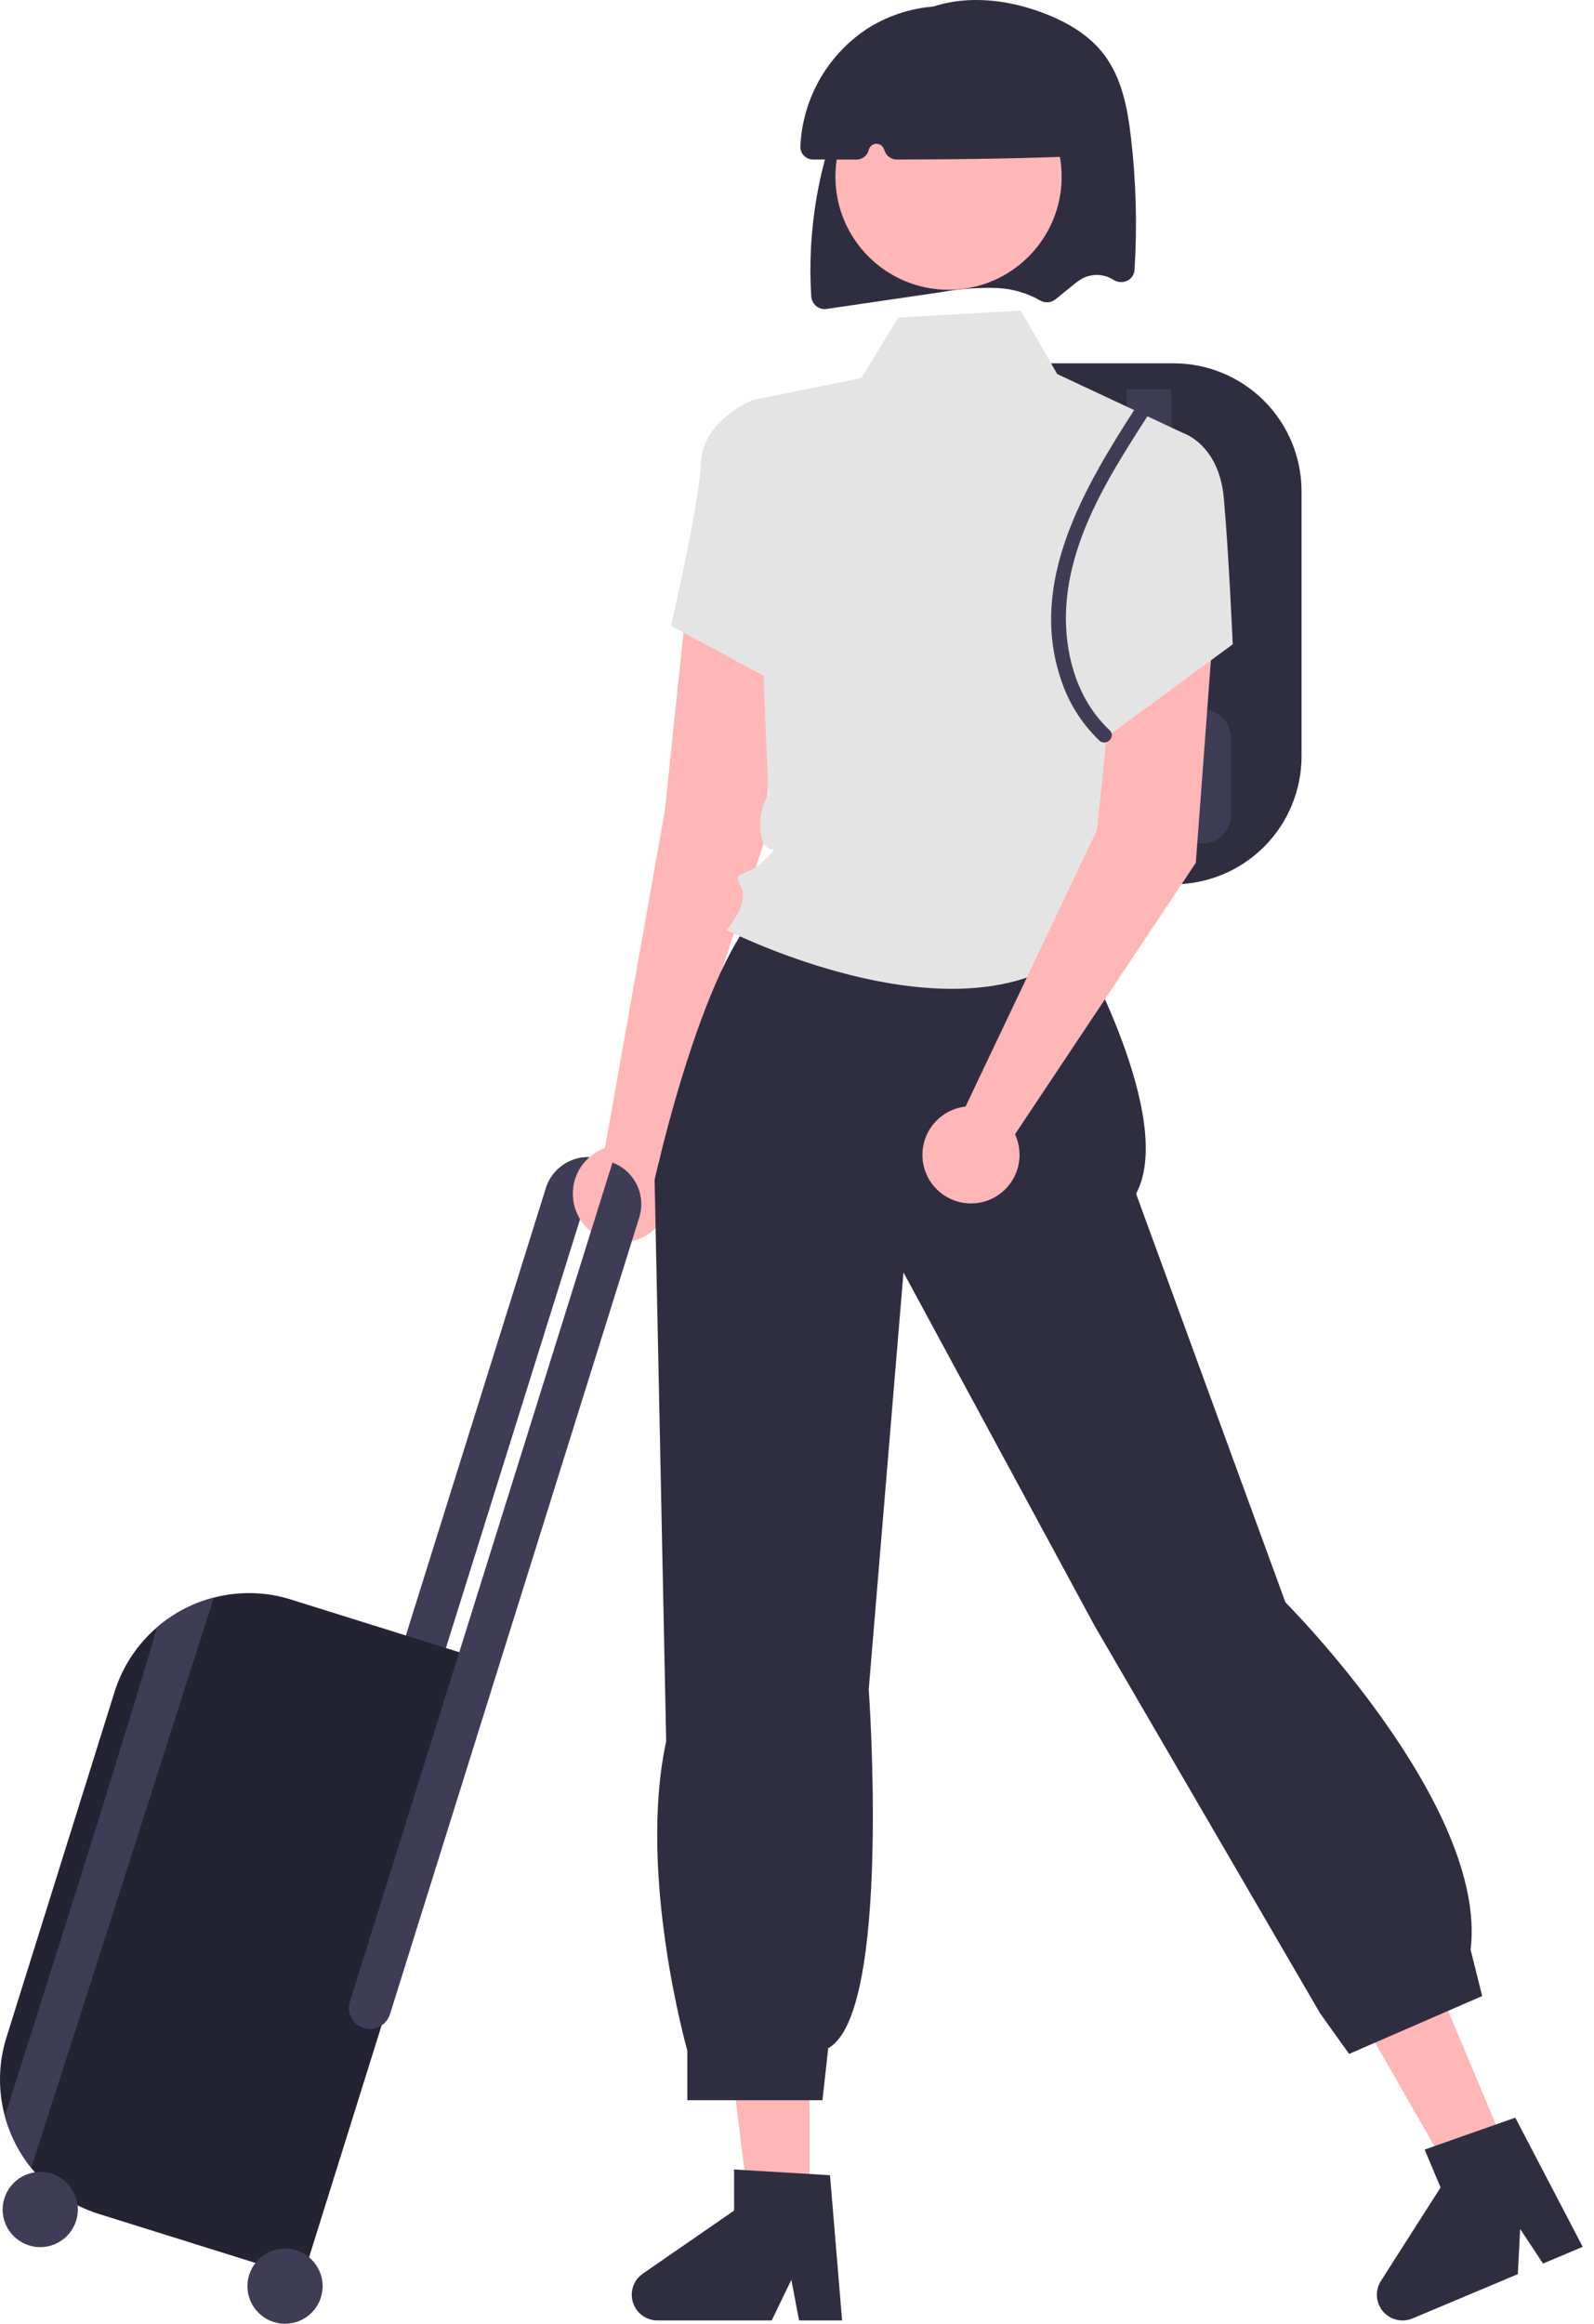 <svg width="94" height="137" viewBox="0 0 94 137" fill="none" xmlns="http://www.w3.org/2000/svg">
<path d="M17.117 118.208L19.479 118.947L35.331 68.294C34.682 68.129 33.996 68.219 33.411 68.544C32.827 68.87 32.39 69.407 32.189 70.045L17.117 118.208Z" fill="#3F3D56"/>
<path d="M69.213 52.134H58.764V21.419H69.213C71.213 21.421 73.129 22.216 74.543 23.63C75.957 25.044 76.752 26.96 76.754 28.96V44.594C76.752 46.593 75.957 48.51 74.543 49.923C73.129 51.337 71.213 52.132 69.213 52.134Z" fill="#2F2E41"/>
<path d="M67.758 35.679C67.409 35.679 67.074 35.54 66.827 35.294C66.581 35.047 66.442 34.712 66.441 34.363V22.954H69.074V34.363C69.074 34.712 68.935 35.047 68.688 35.294C68.441 35.54 68.107 35.679 67.758 35.679Z" fill="#3F3D56"/>
<path d="M70.923 49.721H63.277C62.837 49.72 62.414 49.545 62.102 49.233C61.791 48.922 61.616 48.499 61.615 48.059V43.484C61.616 43.044 61.791 42.621 62.102 42.31C62.414 41.998 62.837 41.823 63.277 41.823H70.923C71.364 41.823 71.786 41.998 72.098 42.31C72.409 42.621 72.585 43.044 72.585 43.484V48.059C72.585 48.499 72.409 48.922 72.098 49.233C71.786 49.545 71.364 49.72 70.923 49.721Z" fill="#3F3D56"/>
<path d="M48.628 18.223C48.449 18.223 48.275 18.161 48.136 18.047C48.049 17.977 47.979 17.89 47.928 17.791C47.877 17.692 47.847 17.584 47.84 17.473C47.594 13.537 48.277 9.598 49.836 5.975C50.892 3.529 52.108 1.954 53.66 1.016C55.731 -0.235 58.574 -0.335 61.458 0.742C63.106 1.357 64.295 2.161 65.092 3.201C66.156 4.587 66.489 6.366 66.691 8.082C66.996 10.678 67.068 13.296 66.905 15.905C66.898 16.04 66.855 16.171 66.781 16.283C66.706 16.396 66.603 16.487 66.482 16.547C66.352 16.611 66.206 16.64 66.061 16.63C65.916 16.62 65.775 16.573 65.654 16.492C65.605 16.46 65.555 16.431 65.503 16.404C65.24 16.272 64.95 16.206 64.656 16.209C64.362 16.213 64.073 16.287 63.814 16.425C63.624 16.538 63.444 16.667 63.276 16.811L62.239 17.651C62.111 17.753 61.955 17.812 61.792 17.823C61.629 17.833 61.467 17.793 61.327 17.709C60.575 17.281 59.734 17.033 58.871 16.983C57.724 16.941 56.576 17.024 55.448 17.232L48.746 18.214C48.707 18.22 48.668 18.223 48.628 18.223Z" fill="#2F2E41"/>
<path d="M47.733 130.009H44.154L42.451 116.203H47.734L47.733 130.009Z" fill="#FFB6B6"/>
<path d="M49.66 136.805H47.121L46.667 134.407L45.506 136.805H38.77C38.447 136.805 38.133 136.702 37.873 136.51C37.613 136.319 37.421 136.049 37.325 135.741C37.228 135.433 37.233 135.102 37.339 134.797C37.444 134.492 37.644 134.228 37.91 134.045L43.289 130.329V127.905L48.947 128.243L49.66 136.805Z" fill="#2F2E41"/>
<path d="M88.926 126.947L85.626 128.334L78.705 116.268L83.575 114.221L88.926 126.947Z" fill="#FFB6B6"/>
<path d="M93.335 132.465L90.994 133.45L89.647 131.415L89.506 134.076L83.296 136.687C82.999 136.812 82.669 136.839 82.355 136.763C82.041 136.687 81.76 136.514 81.552 136.267C81.344 136.02 81.22 135.713 81.199 135.391C81.177 135.068 81.26 134.748 81.433 134.476L84.952 128.966L84.013 126.731L89.359 124.85L93.335 132.465Z" fill="#2F2E41"/>
<path d="M46.062 35.984L45.036 49.725L38.234 70.247L35.502 68.659L39.208 47.788L40.467 35.749L46.062 35.984Z" fill="#FFB6B6"/>
<path d="M36.646 73.24C38.227 73.24 39.509 71.958 39.509 70.376C39.509 68.795 38.227 67.513 36.646 67.513C35.065 67.513 33.783 68.795 33.783 70.376C33.783 71.958 35.065 73.24 36.646 73.24Z" fill="#FFB6B6"/>
<path d="M63.517 51.81V55.601C63.517 55.601 69.384 65.94 66.995 70.377L75.804 94.471C75.804 94.471 87.749 106.416 86.725 114.949L87.407 117.679L79.558 121.092L77.852 118.703L64.541 95.837L53.279 75.018L51.231 99.591C51.231 99.591 52.596 118.703 48.842 120.75L48.501 123.822H40.534V120.902C40.534 120.902 37.58 110.512 39.286 102.662L38.603 69.557C38.603 69.557 41.675 55.565 45.429 53.176L46.794 49.763L63.517 51.81Z" fill="#2F2E41"/>
<path d="M69.785 25.537L62.346 22.054L60.198 18.312L52.978 18.721L50.793 22.288L44.366 23.59L45.31 46.819C44.89 47.548 44.74 48.401 44.887 49.23C45.112 50.685 46.258 49.54 45.112 50.685C43.967 51.831 43.104 51.255 43.679 52.259C44.253 53.262 42.84 54.827 42.84 54.827C42.84 54.827 61.123 64.139 66.287 52.259C66.287 52.259 67.306 48.784 65.585 41.503C63.865 34.223 69.785 25.537 69.785 25.537Z" fill="#E4E4E4"/>
<path d="M46.478 25.069L44.366 23.59C44.366 23.59 41.445 24.789 41.346 27.216C41.248 29.642 39.568 36.904 39.568 36.904L46.238 40.489L46.478 25.069Z" fill="#E4E4E4"/>
<path d="M71.543 37.13L70.518 50.871L59.134 67.957L56.402 66.368L64.689 48.934L65.948 36.894L71.543 37.13Z" fill="#FFB6B6"/>
<path d="M66.306 26.314L69.786 25.537C69.786 25.537 71.883 26.206 72.169 29.356C72.456 32.505 72.695 37.986 72.695 37.986L65.393 43.356L63.58 35.654L66.306 26.314Z" fill="#E4E4E4"/>
<path d="M57.26 70.949C58.841 70.949 60.123 69.667 60.123 68.086C60.123 66.505 58.841 65.223 57.26 65.223C55.678 65.223 54.397 66.505 54.397 68.086C54.397 69.667 55.678 70.949 57.26 70.949Z" fill="#FFB6B6"/>
<path d="M55.937 17.085C59.621 17.085 62.607 14.098 62.607 10.414C62.607 6.73 59.621 3.743 55.937 3.743C52.252 3.743 49.266 6.73 49.266 10.414C49.266 14.098 52.252 17.085 55.937 17.085Z" fill="#FFB7B7"/>
<path d="M50.503 9.409H50.503C49.653 9.408 48.802 9.407 47.95 9.405C47.849 9.405 47.748 9.384 47.655 9.344C47.562 9.304 47.477 9.246 47.406 9.173C47.337 9.102 47.282 9.017 47.247 8.924C47.211 8.831 47.194 8.732 47.198 8.633C47.261 7.219 47.664 5.842 48.375 4.618C49.086 3.394 50.082 2.361 51.278 1.606C52.537 0.838 53.972 0.41 55.445 0.364C56.918 0.317 58.378 0.654 59.682 1.34C60.986 2.026 62.09 3.039 62.886 4.279C63.681 5.52 64.142 6.945 64.222 8.417C64.228 8.516 64.213 8.616 64.18 8.71C64.147 8.803 64.095 8.89 64.028 8.964C63.962 9.037 63.881 9.097 63.791 9.139C63.7 9.181 63.603 9.205 63.503 9.209C60.551 9.334 57.276 9.395 52.885 9.406H52.883C52.733 9.407 52.587 9.362 52.463 9.279C52.339 9.196 52.242 9.077 52.186 8.939L52.116 8.766C52.078 8.675 52.013 8.598 51.93 8.546C51.846 8.494 51.748 8.471 51.65 8.478C51.552 8.485 51.459 8.524 51.384 8.588C51.309 8.651 51.256 8.737 51.233 8.833C51.194 8.997 51.101 9.143 50.968 9.248C50.836 9.352 50.672 9.409 50.503 9.409Z" fill="#2F2E41"/>
<path d="M65.434 43.051C63.641 41.364 62.87 38.916 62.858 36.498C62.844 33.737 63.843 31.115 65.136 28.715C65.918 27.263 66.808 25.873 67.699 24.487C67.999 24.021 67.256 23.59 66.958 24.054C63.942 28.744 60.622 34.298 62.566 40.062C63.013 41.428 63.789 42.664 64.827 43.658C65.229 44.037 65.838 43.431 65.434 43.051Z" fill="#3F3D56"/>
<path d="M17.162 94.304C15.685 93.838 14.106 93.798 12.607 94.19C12.604 94.192 12.601 94.191 12.598 94.192C11.436 94.494 10.353 95.043 9.423 95.801C9.369 95.845 9.318 95.889 9.266 95.934C8.087 96.945 7.217 98.267 6.755 99.75L0.381 120.117C-0.093 121.625 -0.125 123.237 0.288 124.762C0.313 124.848 0.338 124.933 0.363 125.019C0.672 126.03 1.17 126.973 1.83 127.798C1.834 127.802 1.838 127.807 1.84 127.813C2.871 129.092 4.259 130.036 5.827 130.524L17.848 134.286L29.183 98.066L17.162 94.304Z" fill="#232334"/>
<path d="M36.117 68.541L20.635 118.013C20.586 118.168 20.569 118.331 20.583 118.493C20.597 118.655 20.644 118.812 20.719 118.957C20.794 119.101 20.897 119.228 21.022 119.333C21.147 119.437 21.291 119.516 21.446 119.564C21.601 119.613 21.765 119.63 21.927 119.616C22.088 119.601 22.246 119.555 22.39 119.479C22.534 119.404 22.662 119.301 22.766 119.176C22.87 119.051 22.949 118.907 22.997 118.752L37.7 71.77C37.898 71.132 37.845 70.441 37.551 69.841C37.257 69.24 36.743 68.775 36.117 68.541Z" fill="#3F3D56"/>
<path d="M16.808 137C18.032 137 19.025 136.008 19.025 134.784C19.025 133.56 18.032 132.567 16.808 132.567C15.584 132.567 14.592 133.56 14.592 134.784C14.592 136.008 15.584 137 16.808 137Z" fill="#3F3D56"/>
<path d="M2.373 132.482C3.597 132.482 4.589 131.49 4.589 130.266C4.589 129.042 3.597 128.049 2.373 128.049C1.149 128.049 0.156 129.042 0.156 130.266C0.156 131.49 1.149 132.482 2.373 132.482Z" fill="#3F3D56"/>
<path d="M12.607 94.19C10.311 101.387 4.297 120.208 1.839 127.813C1.837 127.807 1.834 127.802 1.83 127.798C1.169 126.973 0.672 126.03 0.362 125.019C0.337 124.933 0.312 124.848 0.287 124.762C2.922 116.498 7.336 102.56 9.265 95.934C9.317 95.889 9.368 95.845 9.422 95.801C10.353 95.043 11.435 94.494 12.597 94.192C12.6 94.191 12.603 94.191 12.607 94.19Z" fill="#3F3D56"/>
</svg>
